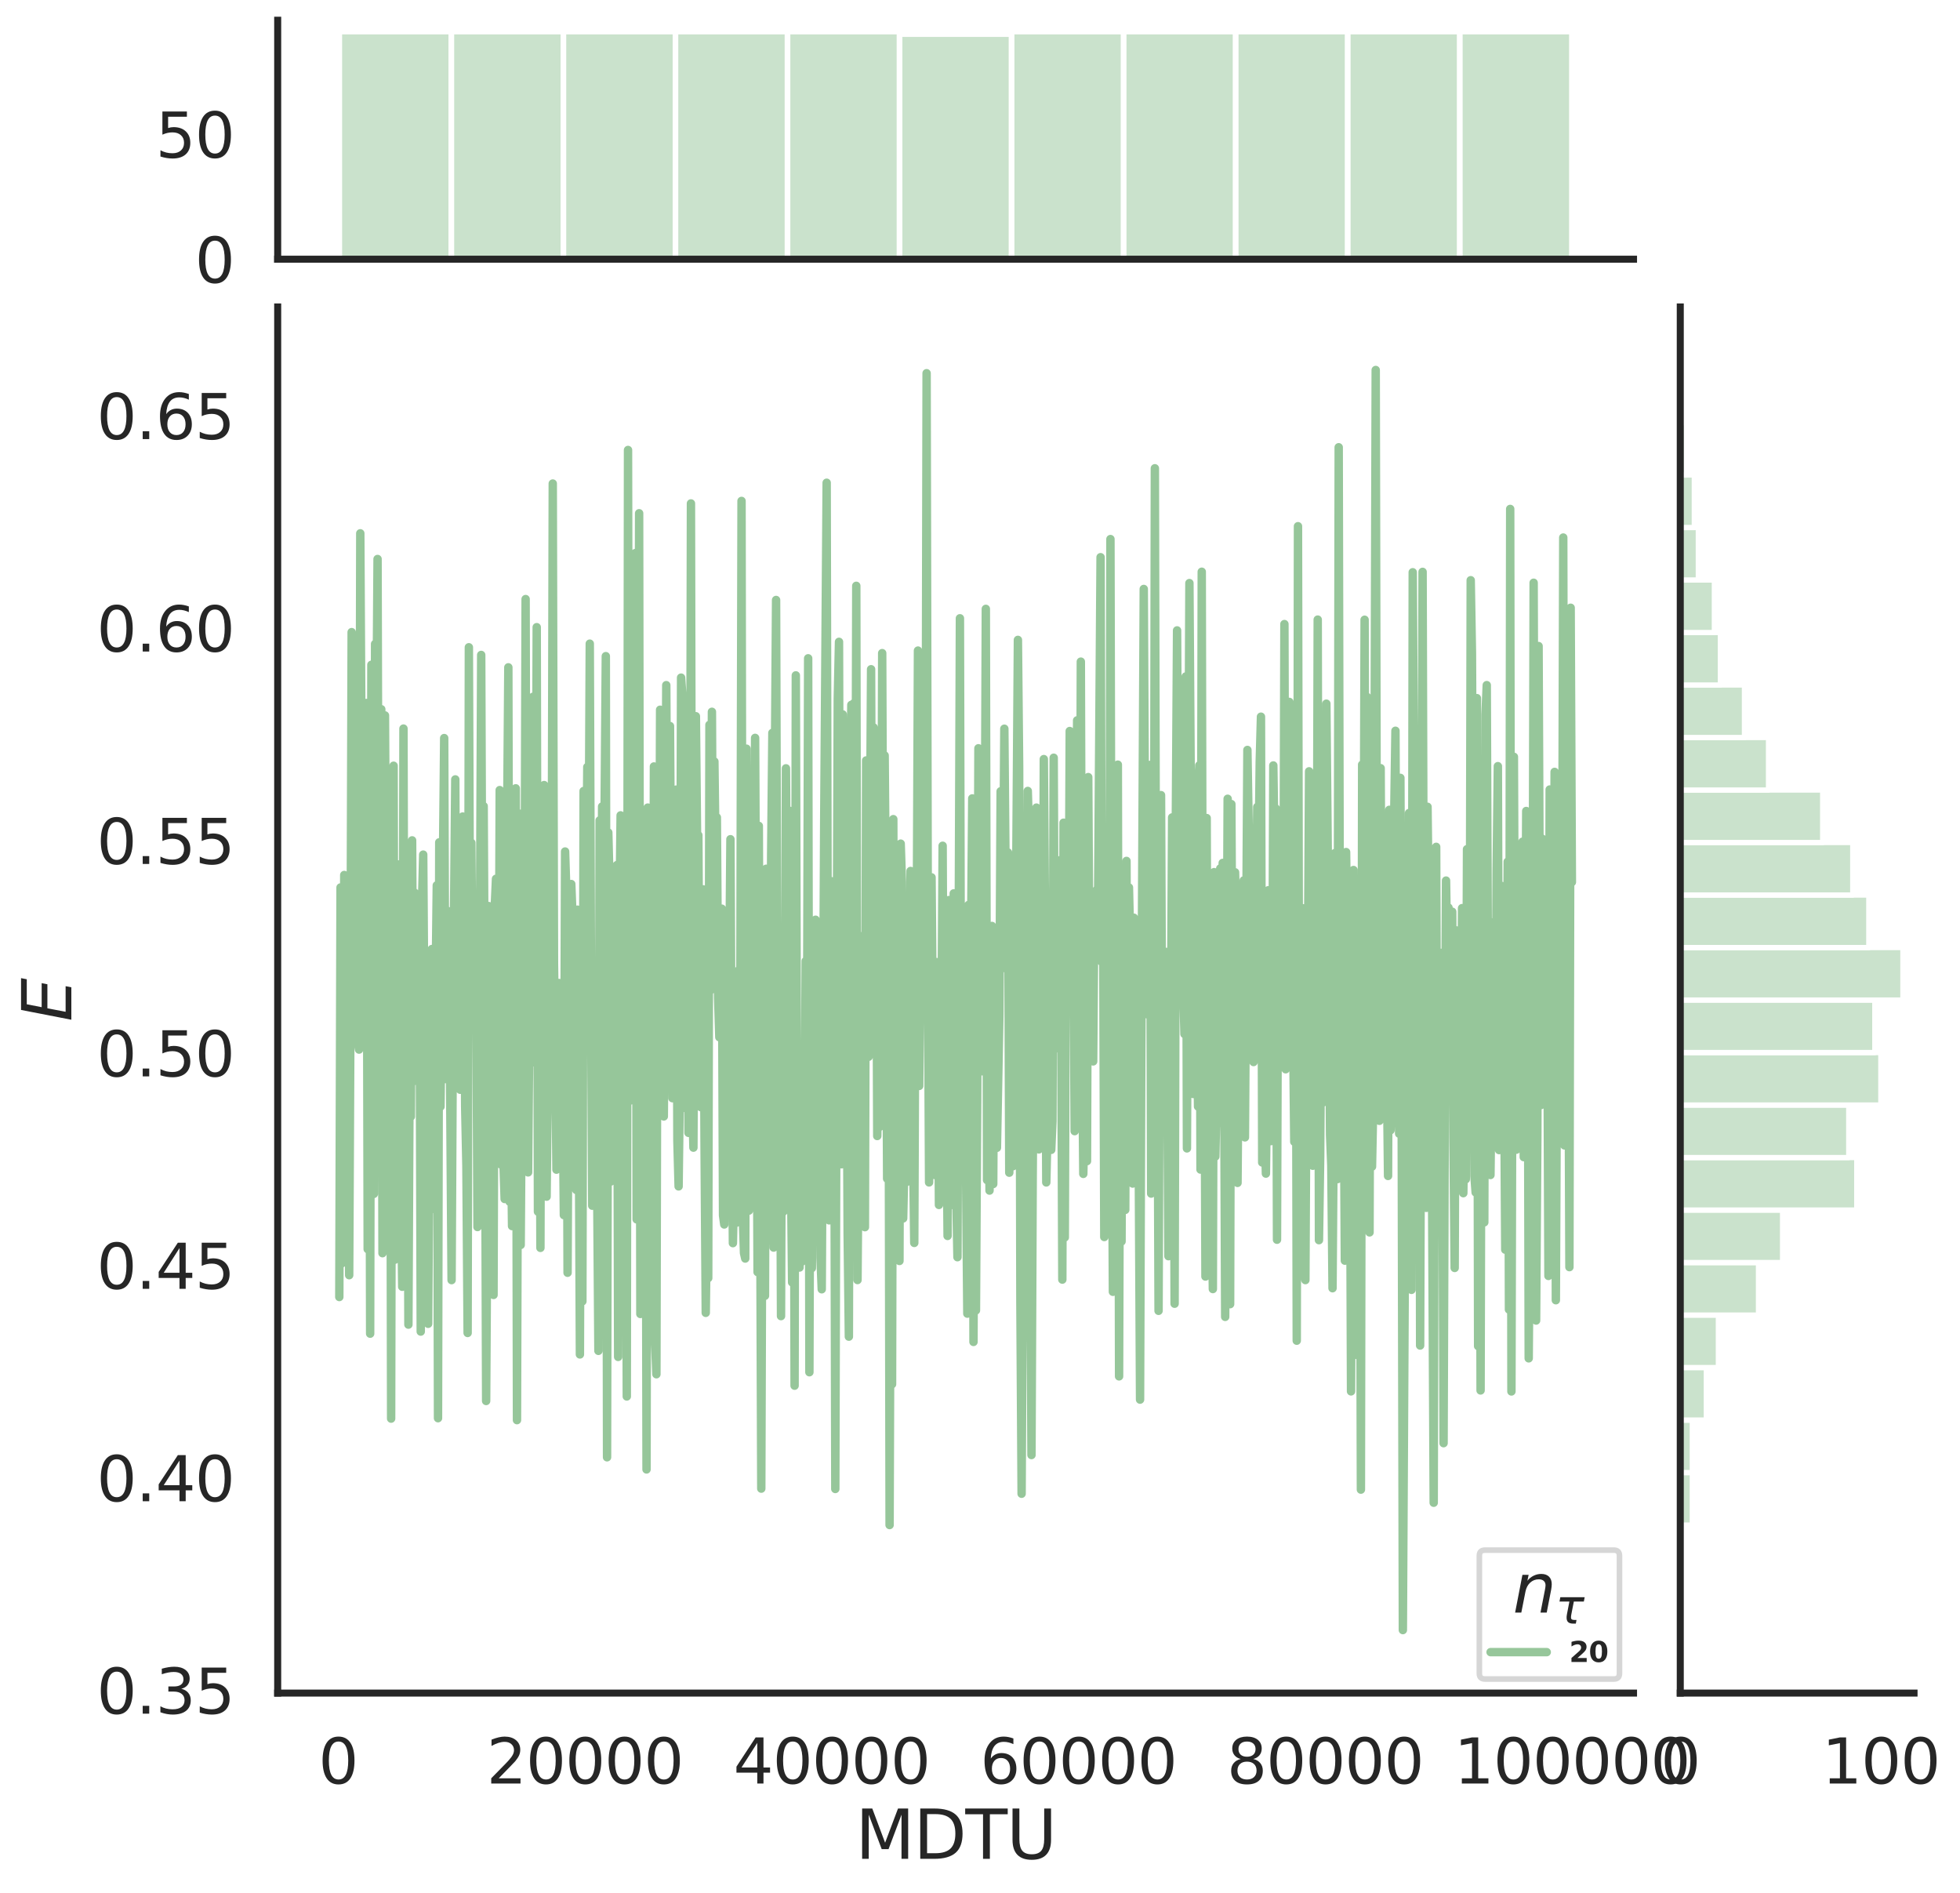 <?xml version="1.0" encoding="utf-8" standalone="no"?>
<!DOCTYPE svg PUBLIC "-//W3C//DTD SVG 1.1//EN"
  "http://www.w3.org/Graphics/SVG/1.1/DTD/svg11.dtd">
<svg height="674.159pt" version="1.1" viewBox="0 0 698.154 674.159" width="698.154pt" xmlns="http://www.w3.org/2000/svg" xmlns:xlink="http://www.w3.org/1999/xlink">
 <defs>
  <style type="text/css">*{stroke-linecap:butt;stroke-linejoin:round;}</style>
 </defs>
 <g id="figure_1">
  <g id="patch_1">
   <path d="M 0 674.159 
L 698.154 674.159 
L 698.154 0 
L 0 0 
z
" style="fill:#ffffff;"/>
  </g>
  <g id="axes_1">
   <g id="patch_2">
    <path d="M 98.912 602.94 
L 581.861 602.94 
L 581.861 109.327 
L 98.912 109.327 
z
" style="fill:none;"/>
   </g>
   <g id="matplotlib.axis_1">
    <g id="xtick_1">
     <g id="text_1">
      <!-- 0 -->
      <g style="fill:#262626;" transform="translate(113.426 635.157)scale(0.22 -0.22)">
       <defs>
        <path d="M 2034 4250 
Q 1547 4250 1301 3770 
Q 1056 3291 1056 2328 
Q 1056 1369 1301 889 
Q 1547 409 2034 409 
Q 2525 409 2770 889 
Q 3016 1369 3016 2328 
Q 3016 3291 2770 3770 
Q 2525 4250 2034 4250 
z
M 2034 4750 
Q 2819 4750 3233 4129 
Q 3647 3509 3647 2328 
Q 3647 1150 3233 529 
Q 2819 -91 2034 -91 
Q 1250 -91 836 529 
Q 422 1150 422 2328 
Q 422 3509 836 4129 
Q 1250 4750 2034 4750 
z
" id="DejaVuSans-30" transform="scale(0.016)"/>
       </defs>
       <use xlink:href="#DejaVuSans-30"/>
      </g>
     </g>
    </g>
    <g id="xtick_2">
     <g id="text_2">
      <!-- 20000 -->
      <g style="fill:#262626;" transform="translate(173.328 635.157)scale(0.22 -0.22)">
       <defs>
        <path d="M 1228 531 
L 3431 531 
L 3431 0 
L 469 0 
L 469 531 
Q 828 903 1448 1529 
Q 2069 2156 2228 2338 
Q 2531 2678 2651 2914 
Q 2772 3150 2772 3378 
Q 2772 3750 2511 3984 
Q 2250 4219 1831 4219 
Q 1534 4219 1204 4116 
Q 875 4013 500 3803 
L 500 4441 
Q 881 4594 1212 4672 
Q 1544 4750 1819 4750 
Q 2544 4750 2975 4387 
Q 3406 4025 3406 3419 
Q 3406 3131 3298 2873 
Q 3191 2616 2906 2266 
Q 2828 2175 2409 1742 
Q 1991 1309 1228 531 
z
" id="DejaVuSans-32" transform="scale(0.016)"/>
       </defs>
       <use xlink:href="#DejaVuSans-32"/>
       <use x="63.623" xlink:href="#DejaVuSans-30"/>
       <use x="127.246" xlink:href="#DejaVuSans-30"/>
       <use x="190.869" xlink:href="#DejaVuSans-30"/>
       <use x="254.492" xlink:href="#DejaVuSans-30"/>
      </g>
     </g>
    </g>
    <g id="xtick_3">
     <g id="text_3">
      <!-- 40000 -->
      <g style="fill:#262626;" transform="translate(261.225 635.157)scale(0.22 -0.22)">
       <defs>
        <path d="M 2419 4116 
L 825 1625 
L 2419 1625 
L 2419 4116 
z
M 2253 4666 
L 3047 4666 
L 3047 1625 
L 3713 1625 
L 3713 1100 
L 3047 1100 
L 3047 0 
L 2419 0 
L 2419 1100 
L 313 1100 
L 313 1709 
L 2253 4666 
z
" id="DejaVuSans-34" transform="scale(0.016)"/>
       </defs>
       <use xlink:href="#DejaVuSans-34"/>
       <use x="63.623" xlink:href="#DejaVuSans-30"/>
       <use x="127.246" xlink:href="#DejaVuSans-30"/>
       <use x="190.869" xlink:href="#DejaVuSans-30"/>
       <use x="254.492" xlink:href="#DejaVuSans-30"/>
      </g>
     </g>
    </g>
    <g id="xtick_4">
     <g id="text_4">
      <!-- 60000 -->
      <g style="fill:#262626;" transform="translate(349.122 635.157)scale(0.22 -0.22)">
       <defs>
        <path d="M 2113 2584 
Q 1688 2584 1439 2293 
Q 1191 2003 1191 1497 
Q 1191 994 1439 701 
Q 1688 409 2113 409 
Q 2538 409 2786 701 
Q 3034 994 3034 1497 
Q 3034 2003 2786 2293 
Q 2538 2584 2113 2584 
z
M 3366 4563 
L 3366 3988 
Q 3128 4100 2886 4159 
Q 2644 4219 2406 4219 
Q 1781 4219 1451 3797 
Q 1122 3375 1075 2522 
Q 1259 2794 1537 2939 
Q 1816 3084 2150 3084 
Q 2853 3084 3261 2657 
Q 3669 2231 3669 1497 
Q 3669 778 3244 343 
Q 2819 -91 2113 -91 
Q 1303 -91 875 529 
Q 447 1150 447 2328 
Q 447 3434 972 4092 
Q 1497 4750 2381 4750 
Q 2619 4750 2861 4703 
Q 3103 4656 3366 4563 
z
" id="DejaVuSans-36" transform="scale(0.016)"/>
       </defs>
       <use xlink:href="#DejaVuSans-36"/>
       <use x="63.623" xlink:href="#DejaVuSans-30"/>
       <use x="127.246" xlink:href="#DejaVuSans-30"/>
       <use x="190.869" xlink:href="#DejaVuSans-30"/>
       <use x="254.492" xlink:href="#DejaVuSans-30"/>
      </g>
     </g>
    </g>
    <g id="xtick_5">
     <g id="text_5">
      <!-- 80000 -->
      <g style="fill:#262626;" transform="translate(437.018 635.157)scale(0.22 -0.22)">
       <defs>
        <path d="M 2034 2216 
Q 1584 2216 1326 1975 
Q 1069 1734 1069 1313 
Q 1069 891 1326 650 
Q 1584 409 2034 409 
Q 2484 409 2743 651 
Q 3003 894 3003 1313 
Q 3003 1734 2745 1975 
Q 2488 2216 2034 2216 
z
M 1403 2484 
Q 997 2584 770 2862 
Q 544 3141 544 3541 
Q 544 4100 942 4425 
Q 1341 4750 2034 4750 
Q 2731 4750 3128 4425 
Q 3525 4100 3525 3541 
Q 3525 3141 3298 2862 
Q 3072 2584 2669 2484 
Q 3125 2378 3379 2068 
Q 3634 1759 3634 1313 
Q 3634 634 3220 271 
Q 2806 -91 2034 -91 
Q 1263 -91 848 271 
Q 434 634 434 1313 
Q 434 1759 690 2068 
Q 947 2378 1403 2484 
z
M 1172 3481 
Q 1172 3119 1398 2916 
Q 1625 2713 2034 2713 
Q 2441 2713 2670 2916 
Q 2900 3119 2900 3481 
Q 2900 3844 2670 4047 
Q 2441 4250 2034 4250 
Q 1625 4250 1398 4047 
Q 1172 3844 1172 3481 
z
" id="DejaVuSans-38" transform="scale(0.016)"/>
       </defs>
       <use xlink:href="#DejaVuSans-38"/>
       <use x="63.623" xlink:href="#DejaVuSans-30"/>
       <use x="127.246" xlink:href="#DejaVuSans-30"/>
       <use x="190.869" xlink:href="#DejaVuSans-30"/>
       <use x="254.492" xlink:href="#DejaVuSans-30"/>
      </g>
     </g>
    </g>
    <g id="xtick_6">
     <g id="text_6">
      <!-- 100000 -->
      <g style="fill:#262626;" transform="translate(517.917 635.157)scale(0.22 -0.22)">
       <defs>
        <path d="M 794 531 
L 1825 531 
L 1825 4091 
L 703 3866 
L 703 4441 
L 1819 4666 
L 2450 4666 
L 2450 531 
L 3481 531 
L 3481 0 
L 794 0 
L 794 531 
z
" id="DejaVuSans-31" transform="scale(0.016)"/>
       </defs>
       <use xlink:href="#DejaVuSans-31"/>
       <use x="63.623" xlink:href="#DejaVuSans-30"/>
       <use x="127.246" xlink:href="#DejaVuSans-30"/>
       <use x="190.869" xlink:href="#DejaVuSans-30"/>
       <use x="254.492" xlink:href="#DejaVuSans-30"/>
       <use x="318.115" xlink:href="#DejaVuSans-30"/>
      </g>
     </g>
    </g>
    <g id="text_7">
     <!-- MDTU -->
     <g style="fill:#262626;" transform="translate(304.681 661.968)scale(0.24 -0.24)">
      <defs>
       <path d="M 628 4666 
L 1569 4666 
L 2759 1491 
L 3956 4666 
L 4897 4666 
L 4897 0 
L 4281 0 
L 4281 4097 
L 3078 897 
L 2444 897 
L 1241 4097 
L 1241 0 
L 628 0 
L 628 4666 
z
" id="DejaVuSans-4d" transform="scale(0.016)"/>
       <path d="M 1259 4147 
L 1259 519 
L 2022 519 
Q 2988 519 3436 956 
Q 3884 1394 3884 2338 
Q 3884 3275 3436 3711 
Q 2988 4147 2022 4147 
L 1259 4147 
z
M 628 4666 
L 1925 4666 
Q 3281 4666 3915 4102 
Q 4550 3538 4550 2338 
Q 4550 1131 3912 565 
Q 3275 0 1925 0 
L 628 0 
L 628 4666 
z
" id="DejaVuSans-44" transform="scale(0.016)"/>
       <path d="M -19 4666 
L 3928 4666 
L 3928 4134 
L 2272 4134 
L 2272 0 
L 1638 0 
L 1638 4134 
L -19 4134 
L -19 4666 
z
" id="DejaVuSans-54" transform="scale(0.016)"/>
       <path d="M 556 4666 
L 1191 4666 
L 1191 1831 
Q 1191 1081 1462 751 
Q 1734 422 2344 422 
Q 2950 422 3222 751 
Q 3494 1081 3494 1831 
L 3494 4666 
L 4128 4666 
L 4128 1753 
Q 4128 841 3676 375 
Q 3225 -91 2344 -91 
Q 1459 -91 1007 375 
Q 556 841 556 1753 
L 556 4666 
z
" id="DejaVuSans-55" transform="scale(0.016)"/>
      </defs>
      <use xlink:href="#DejaVuSans-4d"/>
      <use x="86.279" xlink:href="#DejaVuSans-44"/>
      <use x="163.281" xlink:href="#DejaVuSans-54"/>
      <use x="224.365" xlink:href="#DejaVuSans-55"/>
     </g>
    </g>
   </g>
   <g id="matplotlib.axis_2">
    <g id="ytick_1">
     <g id="text_8">
      <!-- 0.35 -->
      <g style="fill:#262626;" transform="translate(34.428 610.274)scale(0.22 -0.22)">
       <defs>
        <path d="M 684 794 
L 1344 794 
L 1344 0 
L 684 0 
L 684 794 
z
" id="DejaVuSans-2e" transform="scale(0.016)"/>
        <path d="M 2597 2516 
Q 3050 2419 3304 2112 
Q 3559 1806 3559 1356 
Q 3559 666 3084 287 
Q 2609 -91 1734 -91 
Q 1441 -91 1130 -33 
Q 819 25 488 141 
L 488 750 
Q 750 597 1062 519 
Q 1375 441 1716 441 
Q 2309 441 2620 675 
Q 2931 909 2931 1356 
Q 2931 1769 2642 2001 
Q 2353 2234 1838 2234 
L 1294 2234 
L 1294 2753 
L 1863 2753 
Q 2328 2753 2575 2939 
Q 2822 3125 2822 3475 
Q 2822 3834 2567 4026 
Q 2313 4219 1838 4219 
Q 1578 4219 1281 4162 
Q 984 4106 628 3988 
L 628 4550 
Q 988 4650 1302 4700 
Q 1616 4750 1894 4750 
Q 2613 4750 3031 4423 
Q 3450 4097 3450 3541 
Q 3450 3153 3228 2886 
Q 3006 2619 2597 2516 
z
" id="DejaVuSans-33" transform="scale(0.016)"/>
        <path d="M 691 4666 
L 3169 4666 
L 3169 4134 
L 1269 4134 
L 1269 2991 
Q 1406 3038 1543 3061 
Q 1681 3084 1819 3084 
Q 2600 3084 3056 2656 
Q 3513 2228 3513 1497 
Q 3513 744 3044 326 
Q 2575 -91 1722 -91 
Q 1428 -91 1123 -41 
Q 819 9 494 109 
L 494 744 
Q 775 591 1075 516 
Q 1375 441 1709 441 
Q 2250 441 2565 725 
Q 2881 1009 2881 1497 
Q 2881 1984 2565 2268 
Q 2250 2553 1709 2553 
Q 1456 2553 1204 2497 
Q 953 2441 691 2322 
L 691 4666 
z
" id="DejaVuSans-35" transform="scale(0.016)"/>
       </defs>
       <use xlink:href="#DejaVuSans-30"/>
       <use x="63.623" xlink:href="#DejaVuSans-2e"/>
       <use x="95.41" xlink:href="#DejaVuSans-33"/>
       <use x="159.033" xlink:href="#DejaVuSans-35"/>
      </g>
     </g>
    </g>
    <g id="ytick_2">
     <g id="text_9">
      <!-- 0.40 -->
      <g style="fill:#262626;" transform="translate(34.428 534.624)scale(0.22 -0.22)">
       <use xlink:href="#DejaVuSans-30"/>
       <use x="63.623" xlink:href="#DejaVuSans-2e"/>
       <use x="95.41" xlink:href="#DejaVuSans-34"/>
       <use x="159.033" xlink:href="#DejaVuSans-30"/>
      </g>
     </g>
    </g>
    <g id="ytick_3">
     <g id="text_10">
      <!-- 0.45 -->
      <g style="fill:#262626;" transform="translate(34.428 458.973)scale(0.22 -0.22)">
       <use xlink:href="#DejaVuSans-30"/>
       <use x="63.623" xlink:href="#DejaVuSans-2e"/>
       <use x="95.41" xlink:href="#DejaVuSans-34"/>
       <use x="159.033" xlink:href="#DejaVuSans-35"/>
      </g>
     </g>
    </g>
    <g id="ytick_4">
     <g id="text_11">
      <!-- 0.50 -->
      <g style="fill:#262626;" transform="translate(34.428 383.323)scale(0.22 -0.22)">
       <use xlink:href="#DejaVuSans-30"/>
       <use x="63.623" xlink:href="#DejaVuSans-2e"/>
       <use x="95.41" xlink:href="#DejaVuSans-35"/>
       <use x="159.033" xlink:href="#DejaVuSans-30"/>
      </g>
     </g>
    </g>
    <g id="ytick_5">
     <g id="text_12">
      <!-- 0.55 -->
      <g style="fill:#262626;" transform="translate(34.428 307.672)scale(0.22 -0.22)">
       <use xlink:href="#DejaVuSans-30"/>
       <use x="63.623" xlink:href="#DejaVuSans-2e"/>
       <use x="95.41" xlink:href="#DejaVuSans-35"/>
       <use x="159.033" xlink:href="#DejaVuSans-35"/>
      </g>
     </g>
    </g>
    <g id="ytick_6">
     <g id="text_13">
      <!-- 0.60 -->
      <g style="fill:#262626;" transform="translate(34.428 232.022)scale(0.22 -0.22)">
       <use xlink:href="#DejaVuSans-30"/>
       <use x="63.623" xlink:href="#DejaVuSans-2e"/>
       <use x="95.41" xlink:href="#DejaVuSans-36"/>
       <use x="159.033" xlink:href="#DejaVuSans-30"/>
      </g>
     </g>
    </g>
    <g id="ytick_7">
     <g id="text_14">
      <!-- 0.65 -->
      <g style="fill:#262626;" transform="translate(34.428 156.372)scale(0.22 -0.22)">
       <use xlink:href="#DejaVuSans-30"/>
       <use x="63.623" xlink:href="#DejaVuSans-2e"/>
       <use x="95.41" xlink:href="#DejaVuSans-36"/>
       <use x="159.033" xlink:href="#DejaVuSans-35"/>
      </g>
     </g>
    </g>
    <g id="text_15">
     <!-- $E$ -->
     <g style="fill:#262626;" transform="translate(25.436 363.813)rotate(-90)scale(0.24 -0.24)">
      <defs>
       <path d="M 1081 4666 
L 4031 4666 
L 3928 4134 
L 1606 4134 
L 1338 2753 
L 3566 2753 
L 3463 2222 
L 1234 2222 
L 909 531 
L 3284 531 
L 3181 0 
L 172 0 
L 1081 4666 
z
" id="DejaVuSans-Oblique-45" transform="scale(0.016)"/>
      </defs>
      <use transform="translate(0 0.094)" xlink:href="#DejaVuSans-Oblique-45"/>
     </g>
    </g>
   </g>
   <g id="line2d_1">
    <path clip-path="url(#pfd6656eb8a)" d="M 120.864 461.896 
L 121.304 316.042 
L 121.743 449.931 
L 122.183 442.979 
L 122.622 311.605 
L 123.062 369.207 
L 123.501 386.642 
L 123.941 387.048 
L 124.38 454.124 
L 124.819 361.591 
L 125.259 225.114 
L 125.698 366.837 
L 126.138 338.487 
L 126.577 279.316 
L 127.017 371.443 
L 127.456 370.943 
L 127.896 373.779 
L 128.335 189.927 
L 128.775 268.262 
L 129.214 286.148 
L 129.654 295.545 
L 130.093 284.801 
L 130.533 250.348 
L 130.972 444.847 
L 131.412 296.959 
L 131.851 474.95 
L 132.291 236.749 
L 133.17 425.171 
L 133.609 229.314 
L 134.049 260.942 
L 134.488 199.071 
L 134.928 358.699 
L 135.367 406.148 
L 135.807 252.569 
L 136.246 446.285 
L 136.686 365.669 
L 137.125 254.777 
L 137.565 331.401 
L 138.004 304.897 
L 138.443 437.544 
L 138.883 292.937 
L 139.322 505.202 
L 139.762 287.133 
L 140.201 272.695 
L 140.641 448.622 
L 141.08 324.887 
L 141.52 410.088 
L 141.959 307.86 
L 142.399 397.934 
L 142.838 421.851 
L 143.278 458.247 
L 143.717 259.464 
L 144.157 421.342 
L 145.036 332.726 
L 145.475 471.724 
L 145.915 377.687 
L 146.354 397.657 
L 146.794 299.271 
L 147.233 385.101 
L 147.673 317.881 
L 148.112 361.073 
L 148.552 367.415 
L 148.991 342.298 
L 149.431 338.878 
L 149.87 474.203 
L 150.31 321.515 
L 150.749 304.347 
L 151.628 427.635 
L 152.068 354.595 
L 152.507 471.431 
L 152.946 405.749 
L 153.386 389.325 
L 153.825 337.974 
L 154.265 361.087 
L 154.704 430.549 
L 155.144 352.832 
L 155.583 315.29 
L 156.023 505.047 
L 156.462 299.975 
L 156.902 394.101 
L 158.22 262.841 
L 158.66 384.271 
L 159.099 364.676 
L 159.539 324.436 
L 159.978 338.712 
L 160.857 455.873 
L 161.297 370.168 
L 162.176 277.562 
L 162.615 383.649 
L 163.055 328.728 
L 163.494 349.459 
L 163.934 388.081 
L 164.373 376.017 
L 164.813 290.784 
L 165.252 305.059 
L 165.692 393.976 
L 166.131 415.124 
L 166.571 474.694 
L 167.01 230.509 
L 167.449 343.689 
L 167.889 300.135 
L 168.328 352.468 
L 168.768 359.879 
L 169.207 364.569 
L 169.647 343.185 
L 170.086 436.975 
L 170.526 430.076 
L 171.405 233.238 
L 171.844 347.711 
L 172.284 287.086 
L 172.723 369.588 
L 173.163 498.916 
L 173.602 427.746 
L 174.042 322.658 
L 174.481 347.482 
L 174.921 413.589 
L 175.36 357.362 
L 175.8 461.155 
L 176.239 322.674 
L 176.679 312.956 
L 177.118 375.837 
L 177.558 392.568 
L 177.997 281.367 
L 178.437 414.701 
L 178.876 301.641 
L 179.316 413.727 
L 179.755 426.99 
L 180.195 405.406 
L 180.634 293.636 
L 181.073 237.654 
L 181.513 427.959 
L 181.952 400.098 
L 182.392 436.627 
L 182.831 368.079 
L 183.271 371.69 
L 183.71 280.739 
L 184.15 505.741 
L 184.589 359.053 
L 185.029 289.761 
L 185.468 443.361 
L 185.908 379.775 
L 186.347 297.874 
L 186.787 358.121 
L 187.226 213.342 
L 187.666 415.759 
L 188.105 417.513 
L 188.545 366.342 
L 188.984 333.3 
L 189.424 328.971 
L 189.863 248.141 
L 190.303 378.337 
L 190.742 353.205 
L 191.182 223.349 
L 191.621 431.505 
L 192.061 298.661 
L 192.5 444.394 
L 192.94 280.047 
L 193.379 381.266 
L 193.819 279.577 
L 194.258 314.159 
L 194.698 426.156 
L 195.137 382.799 
L 195.576 391.748 
L 196.016 386.926 
L 196.455 349.563 
L 196.895 172.199 
L 197.334 343.093 
L 197.774 373.99 
L 198.213 416.54 
L 199.092 350.072 
L 199.532 405.731 
L 199.971 395.344 
L 200.411 388.891 
L 200.85 432.732 
L 201.29 303.24 
L 201.729 317.448 
L 202.169 453.253 
L 202.608 354.162 
L 203.048 418.122 
L 203.487 314.824 
L 203.927 326.369 
L 204.366 332.333 
L 204.806 334.104 
L 205.245 423.761 
L 205.685 323.955 
L 206.124 387.597 
L 206.564 482.346 
L 207.003 352.43 
L 207.443 463.435 
L 207.882 281.698 
L 208.761 325.041 
L 209.2 273.13 
L 209.64 316.421 
L 210.079 229.219 
L 210.519 351.194 
L 210.958 429.373 
L 211.398 387.398 
L 212.277 364.408 
L 213.156 481.065 
L 213.595 292.156 
L 214.035 365.814 
L 214.474 287.207 
L 214.914 458.26 
L 215.353 290.059 
L 215.793 233.67 
L 216.232 518.967 
L 216.672 296.466 
L 217.111 314.136 
L 217.551 420.766 
L 217.99 350.95 
L 218.43 401.686 
L 218.869 324.699 
L 219.309 369.176 
L 219.748 308.07 
L 220.188 483.223 
L 220.627 326.948 
L 221.067 290.367 
L 221.506 337.307 
L 221.946 363.433 
L 222.385 374.837 
L 222.825 322.105 
L 223.264 497.31 
L 223.703 160.249 
L 224.143 390.655 
L 224.582 391.901 
L 225.022 289.858 
L 225.461 379.913 
L 225.901 308.575 
L 226.34 196.95 
L 226.78 434.235 
L 227.219 375.447 
L 227.659 182.782 
L 228.098 467.931 
L 228.538 416.197 
L 228.977 417.145 
L 229.417 335.517 
L 229.856 303.816 
L 230.296 523.297 
L 230.735 287.597 
L 231.175 363.75 
L 231.614 345.083 
L 232.054 405.86 
L 232.493 434.767 
L 232.933 272.953 
L 233.372 478.704 
L 233.812 489.4 
L 234.251 296.357 
L 234.691 375.499 
L 235.13 252.755 
L 235.57 281.184 
L 236.009 289.721 
L 236.449 397.589 
L 236.888 338.931 
L 237.327 243.996 
L 237.767 326.829 
L 238.206 320.684 
L 238.646 258.557 
L 239.525 391.09 
L 239.964 323.412 
L 240.404 319.158 
L 240.843 281.202 
L 241.283 406.203 
L 241.722 422.504 
L 242.162 387.003 
L 242.601 241.318 
L 243.041 247.592 
L 243.48 394.533 
L 243.92 331.507 
L 244.359 392.926 
L 244.799 295.02 
L 245.238 403.429 
L 245.678 388.897 
L 246.117 179.282 
L 246.557 391.272 
L 246.996 408.7 
L 247.436 310.362 
L 247.875 255.066 
L 248.315 300.094 
L 248.754 297.419 
L 249.194 375.047 
L 249.633 394.287 
L 250.073 346.112 
L 250.512 316.732 
L 250.952 405.938 
L 251.391 467.531 
L 251.83 430.79 
L 252.27 455.175 
L 252.709 258.129 
L 253.149 352.613 
L 253.588 253.486 
L 254.028 340.933 
L 254.467 271.185 
L 254.907 305.293 
L 255.346 291.079 
L 255.786 355.308 
L 256.225 369.369 
L 256.665 357.527 
L 257.104 323.602 
L 257.544 432.829 
L 257.983 436.063 
L 258.423 335.207 
L 258.862 396.389 
L 259.302 340.84 
L 259.741 350.134 
L 260.181 298.862 
L 260.62 386.688 
L 261.06 442.709 
L 261.939 400.388 
L 262.378 435.413 
L 262.818 383.524 
L 263.257 345.374 
L 263.697 358.706 
L 264.136 178.393 
L 264.576 433.144 
L 265.015 446.248 
L 265.454 448.192 
L 265.894 266.62 
L 266.333 387.941 
L 266.773 431.128 
L 267.212 311.869 
L 267.652 301.556 
L 268.091 375.182 
L 268.531 353.982 
L 268.97 262.777 
L 269.849 453.024 
L 270.289 294.109 
L 271.168 530.134 
L 271.607 396.454 
L 272.047 330.986 
L 272.486 461.464 
L 272.926 309.379 
L 273.365 344.711 
L 273.805 432.751 
L 274.244 441.794 
L 274.684 304.778 
L 275.123 260.995 
L 275.563 444.287 
L 276.002 275.138 
L 276.442 213.666 
L 276.881 360.137 
L 277.321 379.14 
L 277.76 365.23 
L 278.2 468.696 
L 278.639 335.936 
L 279.079 431.458 
L 279.518 417.274 
L 279.957 273.618 
L 280.397 349.152 
L 280.836 389.79 
L 281.276 288.753 
L 281.715 415.308 
L 282.155 456.683 
L 282.594 309.028 
L 283.034 493.473 
L 283.473 240.514 
L 283.913 405.844 
L 284.792 451.394 
L 285.231 413.969 
L 285.671 449.279 
L 286.11 423.354 
L 286.55 415.526 
L 286.989 342.235 
L 287.429 385.537 
L 287.868 234.437 
L 288.308 488.678 
L 288.747 351.116 
L 289.187 451.603 
L 289.626 387.252 
L 290.066 397.068 
L 290.505 327.542 
L 290.945 426.406 
L 291.384 401.845 
L 291.824 350.8 
L 292.263 447.959 
L 292.703 459.135 
L 293.581 292.556 
L 294.46 171.914 
L 294.9 374.353 
L 295.339 434.591 
L 295.779 342.809 
L 296.218 313.835 
L 296.658 385.367 
L 297.097 345.867 
L 297.537 530.254 
L 297.976 366.785 
L 298.416 248.93 
L 298.855 228.572 
L 299.295 378.135 
L 299.734 414.624 
L 300.174 254.41 
L 300.613 281.974 
L 301.053 368.971 
L 301.492 345.139 
L 301.932 439.063 
L 302.371 476.013 
L 302.811 289.167 
L 303.25 251.009 
L 303.69 358.245 
L 304.129 250.455 
L 304.569 370.509 
L 305.008 208.624 
L 305.448 455.847 
L 305.887 401.626 
L 306.327 333.321 
L 306.766 335.353 
L 307.206 351.203 
L 307.645 343.241 
L 308.084 437.023 
L 308.524 270.812 
L 308.963 274.333 
L 309.403 376.347 
L 310.282 238.33 
L 310.721 365.783 
L 311.161 259.029 
L 311.6 292.464 
L 312.04 289.128 
L 312.479 404.561 
L 312.919 373.982 
L 313.358 401.292 
L 313.798 373.862 
L 314.237 232.593 
L 314.677 344.197 
L 315.116 269.038 
L 315.556 320.809 
L 315.995 419.756 
L 316.435 316.823 
L 316.874 543.097 
L 317.314 414.324 
L 317.753 492.953 
L 318.193 291.717 
L 318.632 438.429 
L 319.072 400.789 
L 319.511 317.428 
L 319.951 375.786 
L 320.39 449.057 
L 320.83 300.442 
L 321.269 313.965 
L 321.709 433.901 
L 322.148 413.582 
L 322.587 355.799 
L 323.027 420.89 
L 323.466 413.289 
L 324.345 310.176 
L 324.785 402.119 
L 325.224 408.368 
L 325.664 442.632 
L 326.103 332.318 
L 326.543 332.356 
L 326.982 231.687 
L 327.422 386.721 
L 327.861 342.632 
L 328.301 352.291 
L 328.74 326.167 
L 329.18 239.147 
L 329.619 338.684 
L 330.059 132.907 
L 330.498 336.03 
L 330.938 421.083 
L 331.377 396.549 
L 331.817 312.442 
L 332.256 364.491 
L 332.696 371.037 
L 333.135 418.473 
L 333.575 342.619 
L 334.014 350.698 
L 334.454 429.104 
L 335.333 369.725 
L 335.772 301.192 
L 336.211 405.245 
L 336.651 360.781 
L 337.09 388.929 
L 337.53 440.14 
L 337.969 320.538 
L 338.409 429.3 
L 338.848 346.802 
L 339.288 413.184 
L 339.727 318.147 
L 340.606 424.105 
L 341.046 447.714 
L 341.925 220.184 
L 342.364 402.647 
L 342.804 358.299 
L 343.243 338.59 
L 343.683 369.928 
L 344.562 467.811 
L 345.001 322.266 
L 345.441 385.43 
L 346.32 284.33 
L 346.759 477.888 
L 347.199 367.385 
L 347.638 466.667 
L 348.078 391.623 
L 348.517 266.481 
L 349.396 363.541 
L 349.836 381.496 
L 350.275 289.229 
L 350.714 324.651 
L 351.154 216.831 
L 351.593 420.254 
L 352.033 350.099 
L 352.472 423.99 
L 352.912 365.019 
L 353.351 329.756 
L 353.791 421.655 
L 354.23 339.488 
L 354.67 342.215 
L 355.109 408.758 
L 355.988 361.182 
L 356.428 281.798 
L 356.867 318.031 
L 357.307 319.513 
L 357.746 259.511 
L 358.186 310.716 
L 358.625 345.091 
L 359.065 303.593 
L 359.504 417.623 
L 359.944 384.058 
L 360.383 380.416 
L 360.823 415.319 
L 361.262 389.032 
L 361.702 349.236 
L 362.581 227.88 
L 363.02 272.985 
L 363.46 463.376 
L 363.899 531.952 
L 364.338 448.253 
L 364.778 390.588 
L 365.217 404.017 
L 365.657 372.966 
L 366.096 281.673 
L 366.536 296.53 
L 366.975 438.826 
L 367.415 518.169 
L 367.854 418.642 
L 368.294 353.166 
L 368.733 313.049 
L 369.173 287.606 
L 369.612 397.139 
L 370.052 409.322 
L 370.491 310.227 
L 370.931 397.663 
L 371.37 389.788 
L 371.81 270.33 
L 372.249 328.077 
L 372.689 421.091 
L 373.128 401.873 
L 373.568 374.485 
L 374.007 398.042 
L 374.447 409.488 
L 374.886 399.232 
L 375.326 269.845 
L 375.765 371.142 
L 376.205 339.691 
L 376.644 370.185 
L 377.084 373.402 
L 377.523 306.355 
L 377.963 351.001 
L 378.402 455.693 
L 378.841 292.978 
L 379.281 440.67 
L 379.72 314.489 
L 380.16 350.164 
L 380.599 353.749 
L 381.039 260.333 
L 381.478 350.384 
L 381.918 320.929 
L 382.357 327.473 
L 382.797 402.824 
L 383.676 256.533 
L 384.115 370.824 
L 384.555 380.389 
L 384.994 235.621 
L 385.434 371.012 
L 385.873 418.044 
L 386.313 397.506 
L 386.752 343.101 
L 387.192 413.502 
L 387.631 276.742 
L 388.071 350.906 
L 388.51 321.147 
L 388.95 363.172 
L 389.389 377.984 
L 389.829 320.053 
L 390.268 339.363 
L 390.708 316.852 
L 391.147 319.361 
L 392.026 198.432 
L 392.465 342.575 
L 392.905 315.131 
L 393.344 440.526 
L 393.784 413.611 
L 394.223 333.082 
L 394.663 375.709 
L 395.102 389.377 
L 395.542 191.975 
L 395.981 380.772 
L 396.421 460.037 
L 396.86 288.781 
L 397.3 333.095 
L 397.739 293.865 
L 398.179 272.309 
L 398.618 490.154 
L 399.058 344.425 
L 399.497 442.109 
L 399.937 319.975 
L 400.376 339.766 
L 400.816 430.865 
L 401.255 306.592 
L 401.695 415.32 
L 402.134 316.042 
L 403.013 353.619 
L 403.453 421.486 
L 403.892 326.825 
L 404.332 339.672 
L 404.771 334.445 
L 405.211 404.4 
L 405.65 418.308 
L 406.09 498.434 
L 406.529 374.387 
L 407.408 209.744 
L 407.847 295.853 
L 408.726 361.235 
L 409.166 304.555 
L 409.605 272.412 
L 410.045 425.062 
L 410.484 382.588 
L 410.924 419.059 
L 411.363 166.768 
L 411.803 352.667 
L 412.242 352.625 
L 412.682 466.814 
L 413.121 353.169 
L 413.561 283.16 
L 414 389.777 
L 414.44 383.218 
L 414.879 366.956 
L 415.319 338.989 
L 415.758 379.001 
L 416.198 447.348 
L 416.637 390.559 
L 417.077 368.002 
L 417.516 291.101 
L 417.956 327.24 
L 418.395 464.282 
L 418.835 291.408 
L 419.274 224.499 
L 419.714 308.855 
L 420.153 327.462 
L 420.592 355.768 
L 421.032 311.642 
L 421.471 351.924 
L 421.911 368.244 
L 422.35 240.91 
L 422.79 408.969 
L 423.669 207.65 
L 424.108 273.064 
L 424.548 280.545 
L 424.987 389.583 
L 425.427 353.938 
L 425.866 339.301 
L 426.306 355.494 
L 426.745 394.072 
L 427.185 272.559 
L 427.624 416.503 
L 428.064 203.611 
L 428.503 409.132 
L 428.943 338.7 
L 429.382 454.604 
L 429.822 291.326 
L 430.261 429.722 
L 430.701 417.368 
L 431.14 324.493 
L 431.58 424.8 
L 432.019 459.056 
L 432.459 310.585 
L 432.898 411.881 
L 433.338 389.876 
L 433.777 388.431 
L 434.217 336.808 
L 434.656 309.27 
L 435.095 399.942 
L 435.535 307.306 
L 435.974 364.91 
L 436.414 468.963 
L 437.293 284.455 
L 437.732 331.053 
L 438.172 464.438 
L 438.611 286.352 
L 439.051 366.38 
L 439.49 326.953 
L 439.93 310.645 
L 440.369 329.369 
L 440.809 421.248 
L 441.248 368.229 
L 441.688 335.847 
L 442.127 373.371 
L 442.567 336.876 
L 443.006 313.552 
L 443.446 405.045 
L 444.325 267.073 
L 444.764 293.536 
L 445.204 343.647 
L 445.643 370.204 
L 446.083 304.063 
L 446.522 378.207 
L 446.962 366.833 
L 447.841 287.363 
L 448.28 307.972 
L 448.719 271.23 
L 449.159 255.229 
L 449.598 413.985 
L 450.038 326.702 
L 450.477 399.503 
L 450.917 417.945 
L 451.356 382.347 
L 451.796 317.033 
L 452.235 336.185 
L 452.675 406.378 
L 453.114 389.892 
L 453.554 272.592 
L 453.993 302.314 
L 454.433 287.893 
L 454.872 441.492 
L 455.312 302.821 
L 455.751 357.012 
L 456.191 346.287 
L 456.63 376.424 
L 457.07 367.36 
L 457.509 222.247 
L 457.949 380.787 
L 458.388 305.339 
L 458.828 312.839 
L 459.267 249.97 
L 459.707 349.612 
L 460.146 347.855 
L 460.586 364.458 
L 461.025 406.608 
L 461.465 264.439 
L 461.904 477.448 
L 462.344 187.398 
L 462.783 412.288 
L 463.222 327.356 
L 463.662 356.702 
L 464.101 323.456 
L 464.541 452.823 
L 464.98 455.866 
L 465.42 373.119 
L 465.859 348.691 
L 466.299 274.688 
L 466.738 346.526 
L 467.178 299.044 
L 467.617 415.145 
L 468.057 361.057 
L 468.496 328.381 
L 468.936 369.668 
L 469.375 220.653 
L 469.815 441.647 
L 470.254 411.8 
L 470.694 339.744 
L 471.133 392.707 
L 471.573 368.595 
L 472.012 362.902 
L 472.452 250.591 
L 473.331 346 
L 473.77 404.105 
L 474.21 415.121 
L 474.649 458.763 
L 475.089 399.702 
L 475.528 303.782 
L 475.968 341.319 
L 476.407 419.912 
L 476.847 159.279 
L 477.286 350.183 
L 477.725 417.741 
L 478.165 384.935 
L 478.604 379.164 
L 479.044 448.947 
L 479.483 303.438 
L 479.923 338.998 
L 480.362 424.702 
L 480.802 382.625 
L 481.241 495.497 
L 482.12 309.831 
L 482.56 404.92 
L 482.999 334.826 
L 483.439 482.561 
L 483.878 456.103 
L 484.318 369.438 
L 484.757 530.485 
L 485.197 272.288 
L 485.636 356.406 
L 486.076 220.704 
L 486.515 386.53 
L 486.955 248.203 
L 487.394 291.644 
L 487.834 438.877 
L 488.273 292.565 
L 488.713 415.477 
L 489.152 392.965 
L 489.592 283.828 
L 490.031 131.764 
L 490.471 337.551 
L 490.91 395.458 
L 491.349 399.145 
L 491.789 273.566 
L 492.228 367.644 
L 492.668 311.797 
L 493.107 353.345 
L 493.547 380.113 
L 493.986 380.265 
L 494.426 418.779 
L 494.865 288.399 
L 495.305 402.51 
L 495.744 388.469 
L 496.184 396.315 
L 496.623 289.806 
L 497.063 260.243 
L 497.502 375.034 
L 497.942 370.059 
L 498.381 403.731 
L 498.821 277.016 
L 499.26 388.248 
L 499.7 580.503 
L 500.579 418.346 
L 501.018 394.661 
L 501.458 400.891 
L 501.897 289.547 
L 502.337 325.571 
L 502.776 459.338 
L 503.216 203.792 
L 504.095 344.844 
L 504.974 397.209 
L 505.413 261.026 
L 505.852 479.176 
L 506.731 203.653 
L 507.171 347.627 
L 507.61 331.866 
L 508.05 430.139 
L 508.489 287.315 
L 508.929 324.551 
L 509.368 424.04 
L 509.808 367.387 
L 510.687 535.156 
L 511.126 355.845 
L 511.566 301.58 
L 512.005 437.385 
L 512.884 368.126 
L 513.324 339.349 
L 513.763 399.467 
L 514.203 513.942 
L 514.642 394.871 
L 515.082 313.591 
L 515.521 341.68 
L 515.961 323.22 
L 516.4 343.511 
L 516.84 344.332 
L 517.279 324.678 
L 517.719 406.026 
L 518.158 451.541 
L 518.598 331.297 
L 519.476 398.756 
L 519.916 347.219 
L 520.355 384.135 
L 520.795 323.402 
L 521.234 424.914 
L 521.674 392.431 
L 522.113 419.961 
L 522.553 302.413 
L 522.992 388.97 
L 523.432 398.194 
L 523.871 206.628 
L 524.311 232.485 
L 525.19 418.82 
L 525.629 424.657 
L 526.069 248.622 
L 526.508 479.391 
L 526.948 304.147 
L 527.387 495.165 
L 527.827 316.165 
L 528.706 435.299 
L 529.145 254.46 
L 529.585 243.988 
L 530.024 353.638 
L 530.464 355.171 
L 530.903 418.446 
L 531.343 381.594 
L 531.782 330.82 
L 532.222 328.284 
L 532.661 396.811 
L 533.101 310.409 
L 533.54 272.846 
L 533.979 409.563 
L 534.419 400.663 
L 534.858 315.49 
L 535.298 389.902 
L 535.737 377.058 
L 536.177 445.036 
L 536.616 384.664 
L 537.056 306.848 
L 537.495 466.353 
L 537.935 181.244 
L 538.374 495.521 
L 538.814 325.658 
L 539.253 269.519 
L 539.693 376.818 
L 540.132 409.427 
L 540.572 307.446 
L 541.011 335.063 
L 541.451 308.331 
L 541.89 345.957 
L 542.33 299.748 
L 542.769 412.08 
L 543.209 359.738 
L 543.648 288.81 
L 544.088 298.273 
L 544.527 483.735 
L 544.967 425.877 
L 545.406 312.633 
L 545.846 376.492 
L 546.285 207.527 
L 547.164 470.271 
L 547.603 404.19 
L 548.043 230.073 
L 548.482 328.399 
L 548.922 393.529 
L 549.361 298.683 
L 549.801 359.28 
L 550.24 323.892 
L 550.68 342.173 
L 551.119 347.208 
L 551.559 454.383 
L 551.998 281.163 
L 552.438 430.97 
L 552.877 380.78 
L 553.317 393.441 
L 553.756 274.884 
L 554.196 463.036 
L 554.635 364.703 
L 555.075 321.907 
L 555.514 324.907 
L 555.954 275.839 
L 556.393 342.518 
L 556.833 191.431 
L 557.272 407.896 
L 557.712 331.764 
L 558.151 307.119 
L 558.591 341.497 
L 559.03 451.254 
L 559.47 216.433 
L 559.909 314.154 
L 559.909 314.154 
" style="fill:none;stroke:#96c69a;stroke-linecap:round;stroke-width:3;"/>
   </g>
   <g id="line2d_2"/>
   <g id="patch_3">
    <path d="M 98.912 602.94 
L 98.912 109.327 
" style="fill:none;stroke:#262626;stroke-linecap:square;stroke-linejoin:miter;stroke-width:2.5;"/>
   </g>
   <g id="patch_4">
    <path d="M 98.912 602.94 
L 581.861 602.94 
" style="fill:none;stroke:#262626;stroke-linecap:square;stroke-linejoin:miter;stroke-width:2.5;"/>
   </g>
   <g id="legend_1">
    <g id="patch_5">
     <path d="M 528.946 597.94 
L 574.861 597.94 
Q 576.861 597.94 576.861 595.94 
L 576.861 554.034 
Q 576.861 552.034 574.861 552.034 
L 528.946 552.034 
Q 526.946 552.034 526.946 554.034 
L 526.946 595.94 
Q 526.946 597.94 528.946 597.94 
z
" style="fill:#ffffff;opacity:0.8;stroke:#cccccc;stroke-linejoin:miter;stroke-width:2;"/>
    </g>
    <g id="text_16">
     <!-- $n_\tau$ -->
     <g style="fill:#262626;" transform="translate(538.823 574.271)scale(0.24 -0.24)">
      <defs>
       <path d="M 3566 2113 
L 3156 0 
L 2578 0 
L 2988 2091 
Q 3016 2238 3031 2350 
Q 3047 2463 3047 2528 
Q 3047 2791 2881 2937 
Q 2716 3084 2419 3084 
Q 1956 3084 1622 2776 
Q 1288 2469 1184 1941 
L 800 0 
L 225 0 
L 903 3500 
L 1478 3500 
L 1363 2950 
Q 1603 3253 1940 3418 
Q 2278 3584 2650 3584 
Q 3113 3584 3367 3334 
Q 3622 3084 3622 2631 
Q 3622 2519 3608 2391 
Q 3594 2263 3566 2113 
z
" id="DejaVuSans-Oblique-6e" transform="scale(0.016)"/>
       <path d="M 2103 638 
Q 2188 488 2525 488 
L 2800 488 
L 2706 0 
L 2363 0 
Q 1800 0 1600 300 
Q 1403 606 1534 1269 
L 1856 2925 
L 541 2925 
L 653 3500 
L 3881 3500 
L 3769 2925 
L 2444 2925 
L 2113 1234 
Q 2025 781 2103 638 
z
" id="DejaVuSans-Oblique-3c4" transform="scale(0.016)"/>
      </defs>
      <use xlink:href="#DejaVuSans-Oblique-6e"/>
      <use transform="translate(63.379 -16.406)scale(0.7)" xlink:href="#DejaVuSans-Oblique-3c4"/>
     </g>
    </g>
    <g id="line2d_3">
     <path d="M 530.946 588.36 
L 550.946 588.36 
" style="fill:none;stroke:#96c69a;stroke-linecap:round;stroke-width:3;"/>
    </g>
    <g id="line2d_4"/>
    <g id="text_17">
     <!-- 20 -->
     <g style="fill:#262626;" transform="translate(558.946 591.86)scale(0.1 -0.1)">
      <defs>
       <path d="M 1844 884 
L 3897 884 
L 3897 0 
L 506 0 
L 506 884 
L 2209 2388 
Q 2438 2594 2547 2791 
Q 2656 2988 2656 3200 
Q 2656 3528 2436 3728 
Q 2216 3928 1850 3928 
Q 1569 3928 1234 3808 
Q 900 3688 519 3450 
L 519 4475 
Q 925 4609 1322 4679 
Q 1719 4750 2100 4750 
Q 2938 4750 3402 4381 
Q 3866 4013 3866 3353 
Q 3866 2972 3669 2642 
Q 3472 2313 2841 1759 
L 1844 884 
z
" id="DejaVuSans-Bold-32" transform="scale(0.016)"/>
       <path d="M 2944 2338 
Q 2944 3213 2780 3570 
Q 2616 3928 2228 3928 
Q 1841 3928 1675 3570 
Q 1509 3213 1509 2338 
Q 1509 1453 1675 1090 
Q 1841 728 2228 728 
Q 2613 728 2778 1090 
Q 2944 1453 2944 2338 
z
M 4147 2328 
Q 4147 1169 3647 539 
Q 3147 -91 2228 -91 
Q 1306 -91 806 539 
Q 306 1169 306 2328 
Q 306 3491 806 4120 
Q 1306 4750 2228 4750 
Q 3147 4750 3647 4120 
Q 4147 3491 4147 2328 
z
" id="DejaVuSans-Bold-30" transform="scale(0.016)"/>
      </defs>
      <use xlink:href="#DejaVuSans-Bold-32"/>
      <use x="69.58" xlink:href="#DejaVuSans-Bold-30"/>
     </g>
    </g>
   </g>
  </g>
  <g id="axes_2">
   <g id="patch_6">
    <path d="M 98.912 92.306 
L 581.861 92.306 
L 581.861 7.2 
L 98.912 7.2 
z
" style="fill:none;"/>
   </g>
   <g id="matplotlib.axis_3">
    <g id="xtick_7"/>
    <g id="xtick_8"/>
    <g id="xtick_9"/>
    <g id="xtick_10"/>
    <g id="xtick_11"/>
    <g id="xtick_12"/>
   </g>
   <g id="matplotlib.axis_4">
    <g id="ytick_8">
     <g id="text_18">
      <!-- 0 -->
      <g style="fill:#262626;" transform="translate(69.414 100.664)scale(0.22 -0.22)">
       <use xlink:href="#DejaVuSans-30"/>
      </g>
     </g>
    </g>
    <g id="ytick_9">
     <g id="text_19">
      <!-- 50 -->
      <g style="fill:#262626;" transform="translate(55.417 56.129)scale(0.22 -0.22)">
       <use xlink:href="#DejaVuSans-35"/>
       <use x="63.623" xlink:href="#DejaVuSans-30"/>
      </g>
     </g>
    </g>
   </g>
   <g id="patch_7">
    <path clip-path="url(#pd635d1bbaf)" d="M 120.864 92.306 
L 160.777 92.306 
L 160.777 11.253 
L 120.864 11.253 
z
" style="fill:#96c69a;fill-opacity:0.5;stroke:#ffffff;stroke-linejoin:miter;stroke-width:2;"/>
   </g>
   <g id="patch_8">
    <path clip-path="url(#pd635d1bbaf)" d="M 160.777 92.306 
L 200.69 92.306 
L 200.69 11.253 
L 160.777 11.253 
z
" style="fill:#96c69a;fill-opacity:0.5;stroke:#ffffff;stroke-linejoin:miter;stroke-width:2;"/>
   </g>
   <g id="patch_9">
    <path clip-path="url(#pd635d1bbaf)" d="M 200.69 92.306 
L 240.604 92.306 
L 240.604 11.253 
L 200.69 11.253 
z
" style="fill:#96c69a;fill-opacity:0.5;stroke:#ffffff;stroke-linejoin:miter;stroke-width:2;"/>
   </g>
   <g id="patch_10">
    <path clip-path="url(#pd635d1bbaf)" d="M 240.604 92.306 
L 280.517 92.306 
L 280.517 11.253 
L 240.604 11.253 
z
" style="fill:#96c69a;fill-opacity:0.5;stroke:#ffffff;stroke-linejoin:miter;stroke-width:2;"/>
   </g>
   <g id="patch_11">
    <path clip-path="url(#pd635d1bbaf)" d="M 280.517 92.306 
L 320.43 92.306 
L 320.43 11.253 
L 280.517 11.253 
z
" style="fill:#96c69a;fill-opacity:0.5;stroke:#ffffff;stroke-linejoin:miter;stroke-width:2;"/>
   </g>
   <g id="patch_12">
    <path clip-path="url(#pd635d1bbaf)" d="M 320.43 92.306 
L 360.343 92.306 
L 360.343 12.143 
L 320.43 12.143 
z
" style="fill:#96c69a;fill-opacity:0.5;stroke:#ffffff;stroke-linejoin:miter;stroke-width:2;"/>
   </g>
   <g id="patch_13">
    <path clip-path="url(#pd635d1bbaf)" d="M 360.343 92.306 
L 400.256 92.306 
L 400.256 11.253 
L 360.343 11.253 
z
" style="fill:#96c69a;fill-opacity:0.5;stroke:#ffffff;stroke-linejoin:miter;stroke-width:2;"/>
   </g>
   <g id="patch_14">
    <path clip-path="url(#pd635d1bbaf)" d="M 400.256 92.306 
L 440.17 92.306 
L 440.17 11.253 
L 400.256 11.253 
z
" style="fill:#96c69a;fill-opacity:0.5;stroke:#ffffff;stroke-linejoin:miter;stroke-width:2;"/>
   </g>
   <g id="patch_15">
    <path clip-path="url(#pd635d1bbaf)" d="M 440.17 92.306 
L 480.083 92.306 
L 480.083 11.253 
L 440.17 11.253 
z
" style="fill:#96c69a;fill-opacity:0.5;stroke:#ffffff;stroke-linejoin:miter;stroke-width:2;"/>
   </g>
   <g id="patch_16">
    <path clip-path="url(#pd635d1bbaf)" d="M 480.083 92.306 
L 519.996 92.306 
L 519.996 11.253 
L 480.083 11.253 
z
" style="fill:#96c69a;fill-opacity:0.5;stroke:#ffffff;stroke-linejoin:miter;stroke-width:2;"/>
   </g>
   <g id="patch_17">
    <path clip-path="url(#pd635d1bbaf)" d="M 519.996 92.306 
L 559.909 92.306 
L 559.909 11.253 
L 519.996 11.253 
z
" style="fill:#96c69a;fill-opacity:0.5;stroke:#ffffff;stroke-linejoin:miter;stroke-width:2;"/>
   </g>
   <g id="patch_18">
    <path d="M 98.912 92.306 
L 98.912 7.2 
" style="fill:none;stroke:#262626;stroke-linecap:square;stroke-linejoin:miter;stroke-width:2.5;"/>
   </g>
   <g id="patch_19">
    <path d="M 98.912 92.306 
L 581.861 92.306 
" style="fill:none;stroke:#262626;stroke-linecap:square;stroke-linejoin:miter;stroke-width:2.5;"/>
   </g>
  </g>
  <g id="axes_3">
   <g id="patch_20">
    <path d="M 598.515 602.94 
L 681.782 602.94 
L 681.782 109.327 
L 598.515 109.327 
z
" style="fill:none;"/>
   </g>
   <g id="matplotlib.axis_5">
    <g id="xtick_13">
     <g id="text_20">
      <!-- 0 -->
      <g style="fill:#262626;" transform="translate(591.516 635.157)scale(0.22 -0.22)">
       <use xlink:href="#DejaVuSans-30"/>
      </g>
     </g>
    </g>
    <g id="xtick_14">
     <g id="text_21">
      <!-- 100 -->
      <g style="fill:#262626;" transform="translate(648.962 635.157)scale(0.22 -0.22)">
       <use xlink:href="#DejaVuSans-31"/>
       <use x="63.623" xlink:href="#DejaVuSans-30"/>
       <use x="127.246" xlink:href="#DejaVuSans-30"/>
      </g>
     </g>
    </g>
   </g>
   <g id="matplotlib.axis_6">
    <g id="ytick_10"/>
    <g id="ytick_11"/>
    <g id="ytick_12"/>
    <g id="ytick_13"/>
    <g id="ytick_14"/>
    <g id="ytick_15"/>
    <g id="ytick_16"/>
   </g>
   <g id="patch_21">
    <path clip-path="url(#pe520d6a080)" d="M 598.515 580.503 
L 599.229 580.503 
L 599.229 561.806 
L 598.515 561.806 
z
" style="fill:#96c69a;fill-opacity:0.5;stroke:#ffffff;stroke-linejoin:miter;stroke-width:1.87;"/>
   </g>
   <g id="patch_22">
    <path clip-path="url(#pe520d6a080)" d="M 598.515 561.806 
L 598.515 561.806 
L 598.515 543.108 
L 598.515 543.108 
z
" style="fill:#96c69a;fill-opacity:0.5;stroke:#ffffff;stroke-linejoin:miter;stroke-width:1.87;"/>
   </g>
   <g id="patch_23">
    <path clip-path="url(#pe520d6a080)" d="M 598.515 543.108 
L 602.801 543.108 
L 602.801 524.411 
L 598.515 524.411 
z
" style="fill:#96c69a;fill-opacity:0.5;stroke:#ffffff;stroke-linejoin:miter;stroke-width:1.87;"/>
   </g>
   <g id="patch_24">
    <path clip-path="url(#pe520d6a080)" d="M 598.515 524.411 
L 602.801 524.411 
L 602.801 505.713 
L 598.515 505.713 
z
" style="fill:#96c69a;fill-opacity:0.5;stroke:#ffffff;stroke-linejoin:miter;stroke-width:1.87;"/>
   </g>
   <g id="patch_25">
    <path clip-path="url(#pe520d6a080)" d="M 598.515 505.713 
L 607.802 505.713 
L 607.802 487.016 
L 598.515 487.016 
z
" style="fill:#96c69a;fill-opacity:0.5;stroke:#ffffff;stroke-linejoin:miter;stroke-width:1.87;"/>
   </g>
   <g id="patch_26">
    <path clip-path="url(#pe520d6a080)" d="M 598.515 487.016 
L 612.089 487.016 
L 612.089 468.318 
L 598.515 468.318 
z
" style="fill:#96c69a;fill-opacity:0.5;stroke:#ffffff;stroke-linejoin:miter;stroke-width:1.87;"/>
   </g>
   <g id="patch_27">
    <path clip-path="url(#pe520d6a080)" d="M 598.515 468.318 
L 626.378 468.318 
L 626.378 449.621 
L 598.515 449.621 
z
" style="fill:#96c69a;fill-opacity:0.5;stroke:#ffffff;stroke-linejoin:miter;stroke-width:1.87;"/>
   </g>
   <g id="patch_28">
    <path clip-path="url(#pe520d6a080)" d="M 598.515 449.621 
L 634.951 449.621 
L 634.951 430.923 
L 598.515 430.923 
z
" style="fill:#96c69a;fill-opacity:0.5;stroke:#ffffff;stroke-linejoin:miter;stroke-width:1.87;"/>
   </g>
   <g id="patch_29">
    <path clip-path="url(#pe520d6a080)" d="M 598.515 430.923 
L 661.385 430.923 
L 661.385 412.226 
L 598.515 412.226 
z
" style="fill:#96c69a;fill-opacity:0.5;stroke:#ffffff;stroke-linejoin:miter;stroke-width:1.87;"/>
   </g>
   <g id="patch_30">
    <path clip-path="url(#pe520d6a080)" d="M 598.515 412.226 
L 658.527 412.226 
L 658.527 393.528 
L 598.515 393.528 
z
" style="fill:#96c69a;fill-opacity:0.5;stroke:#ffffff;stroke-linejoin:miter;stroke-width:1.87;"/>
   </g>
   <g id="patch_31">
    <path clip-path="url(#pe520d6a080)" d="M 598.515 393.528 
L 669.958 393.528 
L 669.958 374.831 
L 598.515 374.831 
z
" style="fill:#96c69a;fill-opacity:0.5;stroke:#ffffff;stroke-linejoin:miter;stroke-width:1.87;"/>
   </g>
   <g id="patch_32">
    <path clip-path="url(#pe520d6a080)" d="M 598.515 374.831 
L 667.815 374.831 
L 667.815 356.133 
L 598.515 356.133 
z
" style="fill:#96c69a;fill-opacity:0.5;stroke:#ffffff;stroke-linejoin:miter;stroke-width:1.87;"/>
   </g>
   <g id="patch_33">
    <path clip-path="url(#pe520d6a080)" d="M 598.515 356.133 
L 677.817 356.133 
L 677.817 337.436 
L 598.515 337.436 
z
" style="fill:#96c69a;fill-opacity:0.5;stroke:#ffffff;stroke-linejoin:miter;stroke-width:1.87;"/>
   </g>
   <g id="patch_34">
    <path clip-path="url(#pe520d6a080)" d="M 598.515 337.436 
L 665.671 337.436 
L 665.671 318.738 
L 598.515 318.738 
z
" style="fill:#96c69a;fill-opacity:0.5;stroke:#ffffff;stroke-linejoin:miter;stroke-width:1.87;"/>
   </g>
   <g id="patch_35">
    <path clip-path="url(#pe520d6a080)" d="M 598.515 318.738 
L 659.956 318.738 
L 659.956 300.041 
L 598.515 300.041 
z
" style="fill:#96c69a;fill-opacity:0.5;stroke:#ffffff;stroke-linejoin:miter;stroke-width:1.87;"/>
   </g>
   <g id="patch_36">
    <path clip-path="url(#pe520d6a080)" d="M 598.515 300.041 
L 649.239 300.041 
L 649.239 281.344 
L 598.515 281.344 
z
" style="fill:#96c69a;fill-opacity:0.5;stroke:#ffffff;stroke-linejoin:miter;stroke-width:1.87;"/>
   </g>
   <g id="patch_37">
    <path clip-path="url(#pe520d6a080)" d="M 598.515 281.344 
L 629.95 281.344 
L 629.95 262.646 
L 598.515 262.646 
z
" style="fill:#96c69a;fill-opacity:0.5;stroke:#ffffff;stroke-linejoin:miter;stroke-width:1.87;"/>
   </g>
   <g id="patch_38">
    <path clip-path="url(#pe520d6a080)" d="M 598.515 262.646 
L 621.377 262.646 
L 621.377 243.949 
L 598.515 243.949 
z
" style="fill:#96c69a;fill-opacity:0.5;stroke:#ffffff;stroke-linejoin:miter;stroke-width:1.87;"/>
   </g>
   <g id="patch_39">
    <path clip-path="url(#pe520d6a080)" d="M 598.515 243.949 
L 612.803 243.949 
L 612.803 225.251 
L 598.515 225.251 
z
" style="fill:#96c69a;fill-opacity:0.5;stroke:#ffffff;stroke-linejoin:miter;stroke-width:1.87;"/>
   </g>
   <g id="patch_40">
    <path clip-path="url(#pe520d6a080)" d="M 598.515 225.251 
L 610.66 225.251 
L 610.66 206.554 
L 598.515 206.554 
z
" style="fill:#96c69a;fill-opacity:0.5;stroke:#ffffff;stroke-linejoin:miter;stroke-width:1.87;"/>
   </g>
   <g id="patch_41">
    <path clip-path="url(#pe520d6a080)" d="M 598.515 206.554 
L 604.945 206.554 
L 604.945 187.856 
L 598.515 187.856 
z
" style="fill:#96c69a;fill-opacity:0.5;stroke:#ffffff;stroke-linejoin:miter;stroke-width:1.87;"/>
   </g>
   <g id="patch_42">
    <path clip-path="url(#pe520d6a080)" d="M 598.515 187.856 
L 603.516 187.856 
L 603.516 169.159 
L 598.515 169.159 
z
" style="fill:#96c69a;fill-opacity:0.5;stroke:#ffffff;stroke-linejoin:miter;stroke-width:1.87;"/>
   </g>
   <g id="patch_43">
    <path clip-path="url(#pe520d6a080)" d="M 598.515 169.159 
L 600.658 169.159 
L 600.658 150.461 
L 598.515 150.461 
z
" style="fill:#96c69a;fill-opacity:0.5;stroke:#ffffff;stroke-linejoin:miter;stroke-width:1.87;"/>
   </g>
   <g id="patch_44">
    <path clip-path="url(#pe520d6a080)" d="M 598.515 150.461 
L 599.944 150.461 
L 599.944 131.764 
L 598.515 131.764 
z
" style="fill:#96c69a;fill-opacity:0.5;stroke:#ffffff;stroke-linejoin:miter;stroke-width:1.87;"/>
   </g>
   <g id="patch_45">
    <path d="M 598.515 602.94 
L 598.515 109.327 
" style="fill:none;stroke:#262626;stroke-linecap:square;stroke-linejoin:miter;stroke-width:2.5;"/>
   </g>
   <g id="patch_46">
    <path d="M 598.515 602.94 
L 681.782 602.94 
" style="fill:none;stroke:#262626;stroke-linecap:square;stroke-linejoin:miter;stroke-width:2.5;"/>
   </g>
  </g>
 </g>
 <defs>
  <clipPath id="pfd6656eb8a">
   <rect height="493.613" width="482.949" x="98.912" y="109.327"/>
  </clipPath>
  <clipPath id="pd635d1bbaf">
   <rect height="85.106" width="482.949" x="98.912" y="7.2"/>
  </clipPath>
  <clipPath id="pe520d6a080">
   <rect height="493.613" width="83.267" x="598.515" y="109.327"/>
  </clipPath>
 </defs>
</svg>
